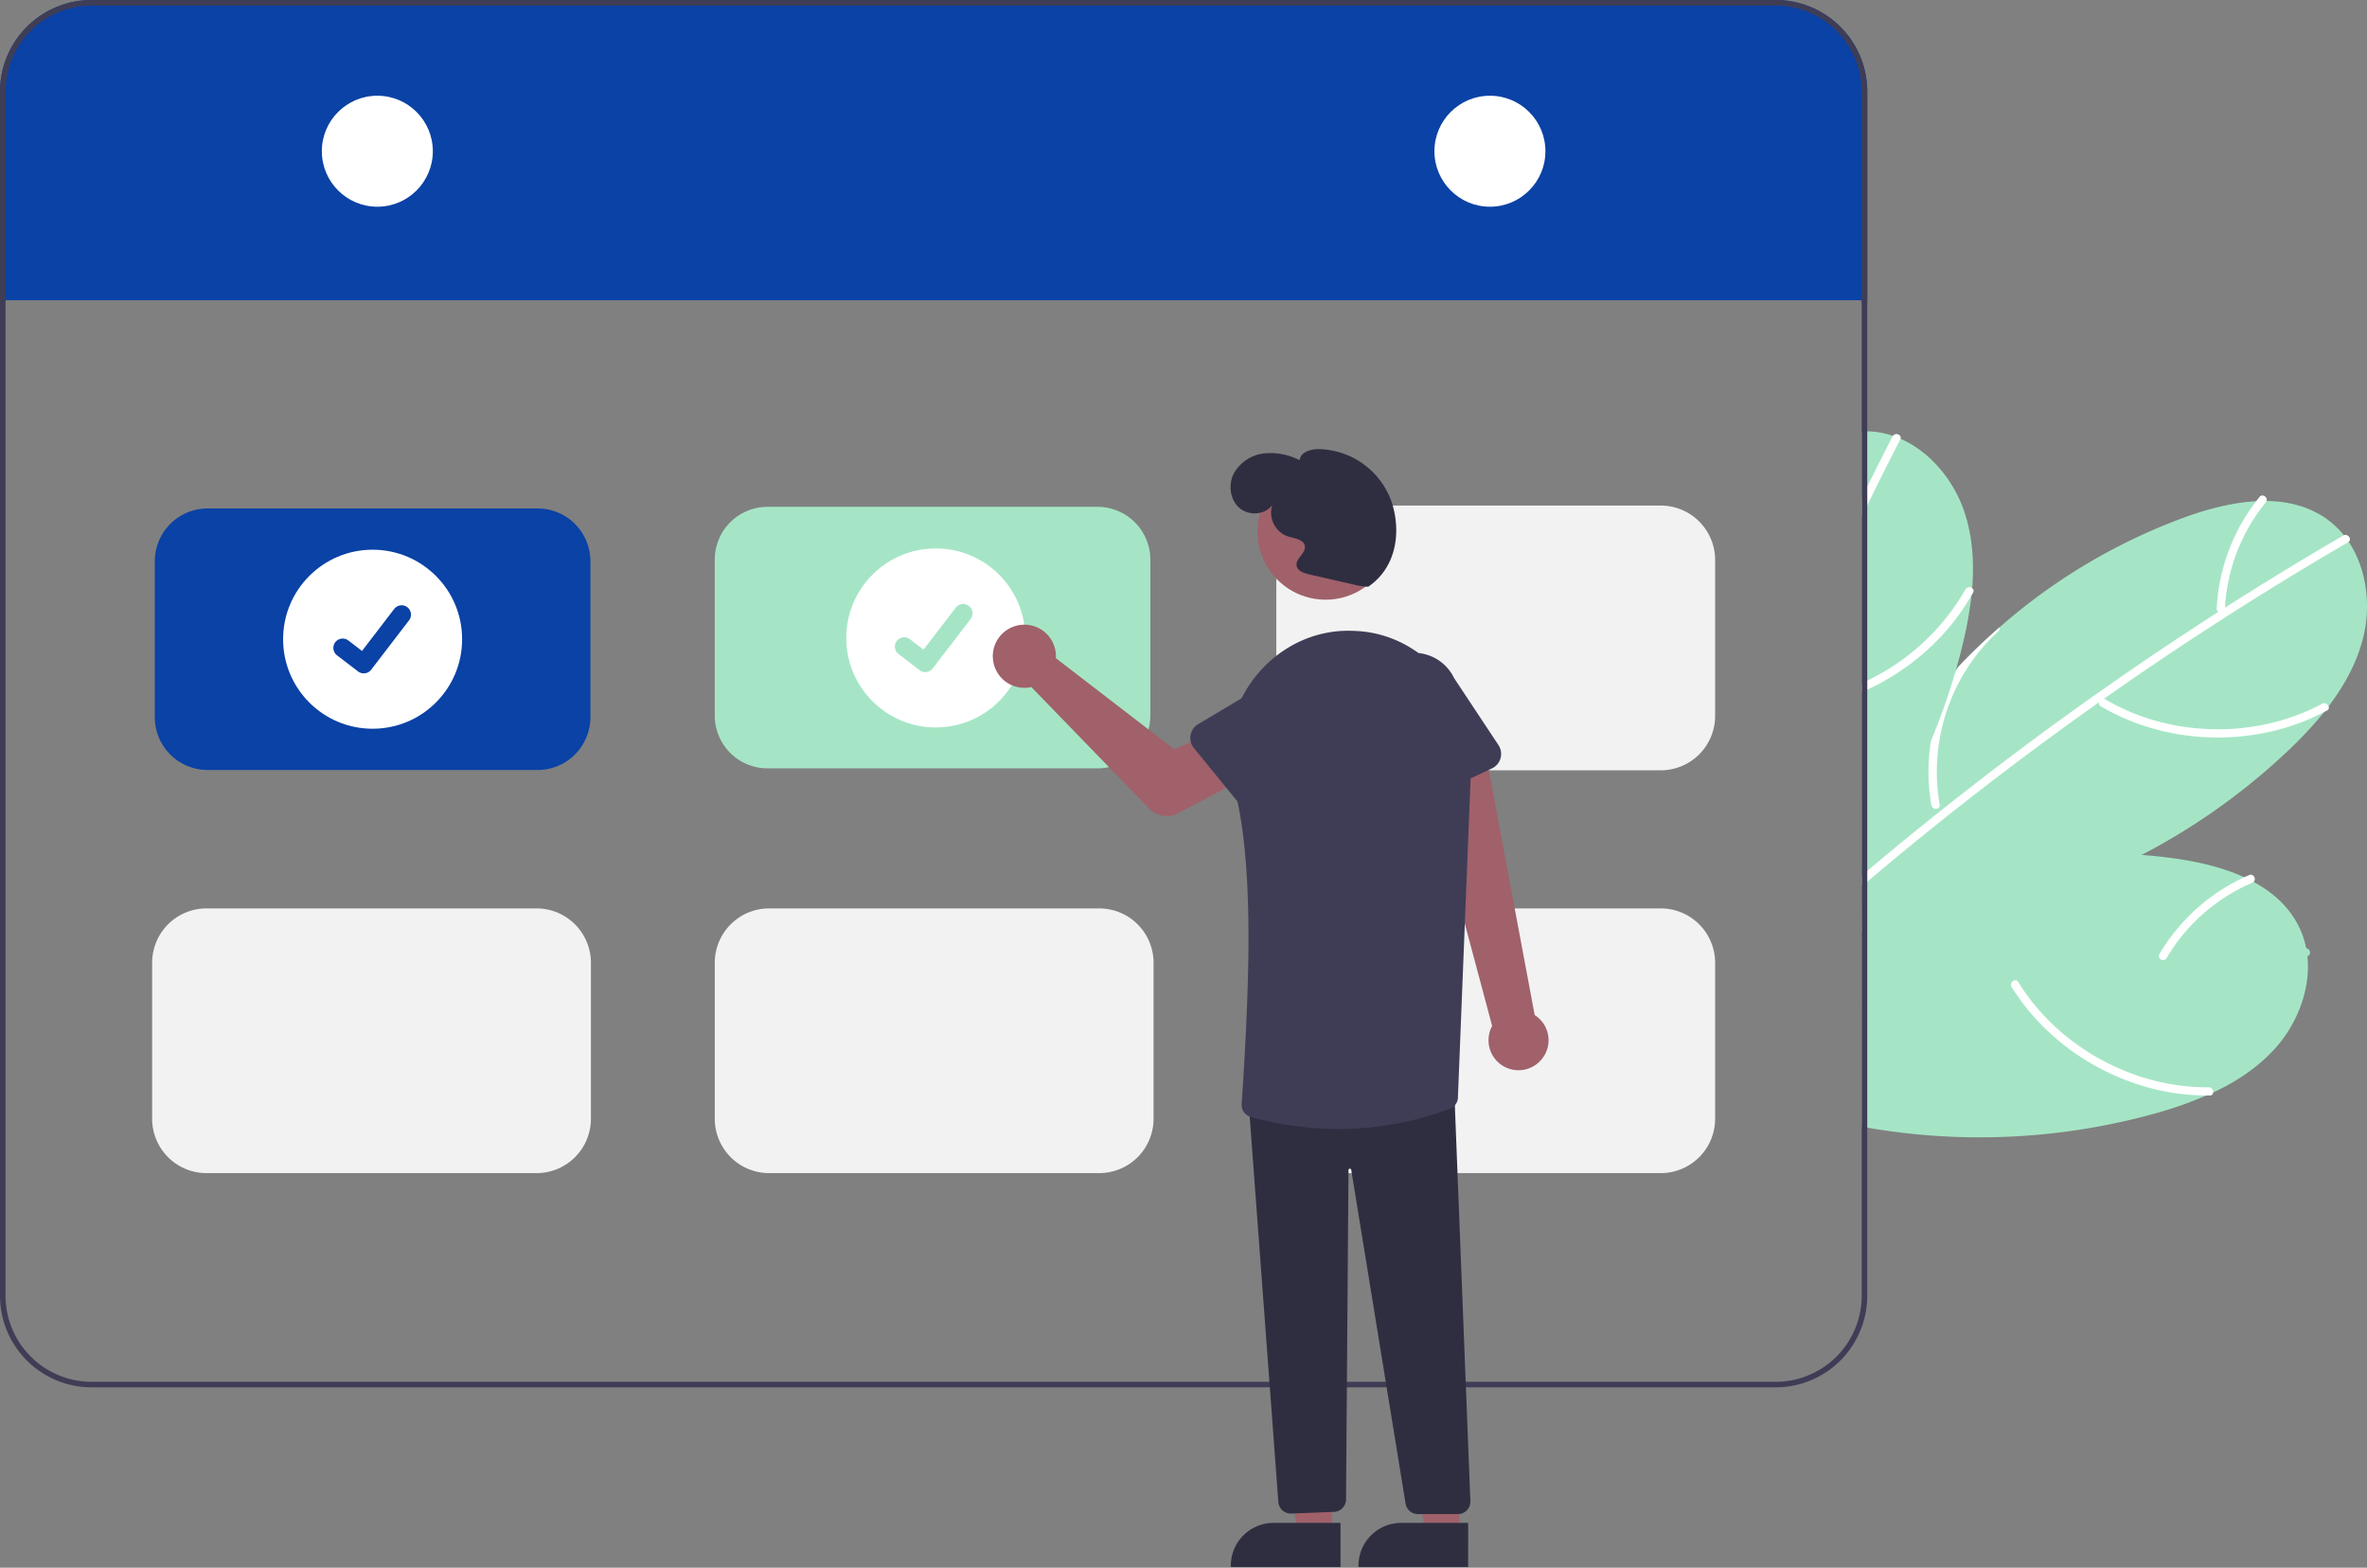 <svg xmlns="http://www.w3.org/2000/svg" xmlns:xlink="http://www.w3.org/1999/xlink" data-name="Layer 1" width="853.117" height="565" style=""><rect width="100%" height="100%" fill="#808080" stroke="none"/><rect id="backgroundrect" width="100%" height="100%" x="0" y="0" fill="none" stroke="none"/><g class="currentLayer" style=""><title>Layer 1</title><path d="M819.77,378.11 c-6.16,6.73 -13.8,11.74 -22.09,15.63 h-0.01 c-0.78,0.37 -1.56,0.73 -2.35,1.07 h-0.01 l-0.01,0.01 l-0.01,-0.01 h-0.01 a0.01,0.01 0 0 1 -0.01,0.01 H795.26 l-0.01,-0.01 c-0.01,0.01 -0.01,0.01 -0.02,0 l-0.01,0.01 l-0.01,-0.01 h-0.01 c-0.01,0.01 -0.01,0.01 -0.02,0 h-0.01 a139.774,139.774 0 0 1 -17.06,6.1 a236.651,236.651 0 0 1 -105.11,5.49 c-0.67,-0.12 -1.33,-0.24 -2,-0.36 V324.93 c0.66,-0.28 1.33,-0.56 2,-0.83 q6.555,-2.715 13.27,-4.99 q9.66,-3.3 19.59,-5.66 a212.167,212.167 0 0 1 66.04,-5.34 q6.045,0.45 12.06,1.3 c8.39,1.17 17.19,3.21 24.93,6.75 h0.01 c1.13,0.53 2.24,1.08 3.34,1.67 c6.88,3.73 12.68,8.86 16.22,15.89 a30.573,30.573 0 0 1 2.72,7.99 v0.02 c0.2,0.96 0.34,1.93 0.45,2.89 C832.89,356.46 827.98,369.13 819.77,378.11 z" fill="#a5e5c5" id="svg_1" class="" fill-opacity="1"/><path d="M831.63,344.62 a1.358,1.358 0 0 1 -0.3,0.04 q-25.695,1.125 -51.32,3.34 h-0.03 c-0.07,0.01 -0.13,0.01 -0.2,0.02 Q753.47,350.3 727.27,353.73 c-0.74,0.1 -1.47,0.2 -2.2,0.29 q-18.119,2.415 -36.17,5.36 q-7.965,1.305 -15.9,2.72 c-0.67,0.12 -1.33,0.23 -2,0.36 v-3.03 c0.67,-0.13 1.34,-0.24 2,-0.36 q26.43,-4.68 53.04,-8.17 q6.69,-0.9 13.4,-1.7 q19.38,-2.34 38.82,-4.04 c0.95,-0.08 1.89,-0.16 2.84,-0.24 q24.885,-2.115 49.84,-3.21 a0.939,0.939 0 0 1 0.24,0.02 C832.78,341.87 833.12,344.27 831.63,344.62 z" fill="#a5e5c5" id="svg_2" class="" fill-opacity="1"/><path d="M796.056,391.863 c-21.34,0.157 -42.364,-8.892 -57.458,-23.869 a77.826,77.826 0 0 1 -11.184,-14.07 c-1.017,-1.632 -3.398,0.168 -2.389,1.785 c11.723,18.8 31.25,32.193 52.778,37.117 a80.811,80.811 0 0 0 18.636,1.994 c1.914,-0.014 1.517,-2.972 -0.384,-2.958 z" fill="#fff" id="svg_3"/><path d="M705.86,313.45 a1.692,1.692 0 0 1 -1.25,1.13 a65.22,65.22 0 0 0 -14.08,5.5 a68.406,68.406 0 0 0 -17.53,13.25 c-0.27,0.27 -0.53,0.54 -0.78,0.82 c-0.42,0.44 -0.82,0.89 -1.22,1.35 v-4.36 c0.64,-0.68 1.31,-1.35 2,-1.99 a71.912,71.912 0 0 1 13.27,-10.04 Q695.93,315.81 705.86,313.45 z" fill="#fff" id="svg_4"/><path d="M810.659,315.372 a69.402,69.402 0 0 0 -32.422,28.586 a1.5,1.5 0 0 0 0.793,1.954 a1.528,1.528 0 0 0 1.954,-0.793 A66.049,66.049 0 0 1 811.78,318.135 c1.765,-0.754 0.648,-3.519 -1.121,-2.763 z" fill="#fff" id="svg_5"/><path d="M851.58,230.44 c-2.32,8.82 -6.77,16.81 -12.3,24.1 l-0.01,0.01 c-0.51,0.68 -1.04,1.37 -1.59,2.03 v0.01 a139.271,139.271 0 0 1 -12.41,13.39 a233.429,233.429 0 0 1 -53.37,38.13 c-30.67,16.02 -64.95,25.49 -98.9,26.03 c-0.26,0.01 -0.52,0.01 -0.78,0.01 c-0.41,0.01 -0.82,0.01 -1.22,0.01 V288.71 c0.65,-1.24 1.32,-2.48 2,-3.71 a219.524,219.524 0 0 1 32.03,-43.82 c0.3,-0.33 0.61,-0.66 0.92,-0.98 q7.02,-7.41 14.72,-14.11 a210.819,210.819 0 0 1 67.29,-39.85 c7.97,-2.86 16.71,-5.15 25.21,-5.6 c1.25,-0.07 2.49,-0.1 3.74,-0.09 c7.83,0.11 15.34,1.96 21.75,6.54 a30.999,30.999 0 0 1 6.12,5.81 c0.62,0.77 1.19,1.56 1.74,2.37 v0.01 C853.14,205.18 854.68,218.67 851.58,230.44 z" fill="#a5e5c5" id="svg_6" class="" fill-opacity="1"/><path d="M846.52,195.27 v0.01 a1.461,1.461 0 0 1 -0.24,0.17 q-22.2,12.915 -43.84,26.77 c-0.02,0.01 -0.03,0.02 -0.05,0.03 a1.739,1.739 0 0 1 -0.18,0.11 q-22.245,14.25 -43.86,29.46 c-0.6,0.42 -1.21,0.85 -1.82,1.28 q-14.925,10.545 -29.54,21.54 q-27.601,20.79 -53.99,43.12 c-0.67,0.56 -1.33,1.13 -2,1.7 v-3.89 c0.66,-0.57 1.33,-1.14 2,-1.7 q10.11,-8.535 20.4,-16.83 c2.05,-1.65 4.11,-3.3 6.17,-4.93 q27.45,-21.855 56.13,-42.08 h0.01 q5.64,-3.975 11.3,-7.88 q16.08,-11.07 32.521,-21.61 c0.79,-0.51 1.59,-1.02 2.39,-1.53 q21.045,-13.44 42.64,-26 a1.489,1.489 0 0 1 0.22,-0.11 C846.28,192.3 847.69,194.28 846.52,195.27 z" fill="#fff" id="svg_7"/><path d="M836.968,253.633 c-18.825,10.052 -41.646,11.805 -61.97,5.553 a77.827,77.827 0 0 1 -16.44,-7.265 c-1.659,-0.972 -2.931,1.727 -1.286,2.691 c19.114,11.203 42.628,13.993 63.98,8.353 a80.812,80.812 0 0 0 17.43,-6.891 c1.688,-0.901 -0.037,-3.336 -1.713,-2.441 z" fill="#fff" id="svg_8"/><path d="M696.121,290.222 a68.553,68.553 0 0 1 -0.952,-15.869 a72.319,72.319 0 0 1 10.781,-34.151 q7.028,-7.407 14.723,-14.112 a1.705,1.705 0 0 1 -0.586,1.585 a65.451,65.451 0 0 0 -9.912,11.408 a69.122,69.122 0 0 0 -11.082,50.892 a1.212,1.212 0 0 1 -0.314,1.143 A1.625,1.625 0 0 1 696.121,290.222 z" fill="#fff" id="svg_9"/><path d="M814.368,179.112 a69.402,69.402 0 0 0 -15.433,40.375 a1.5,1.5 0 0 0 1.61,1.362 a1.528,1.528 0 0 0 1.362,-1.61 a66.048,66.048 0 0 1 14.737,-38.201 c1.213,-1.488 -1.061,-3.417 -2.276,-1.926 z" fill="#fff" id="svg_10"/><path d="M710.81,211.97 v0.01 c-0.07,0.86 -0.15,1.71 -0.24,2.56 v0.02 a141.299,141.299 0 0 1 -3.25,17.96 c-0.7,2.9 -1.46,5.78 -2.29,8.66 c-0.1,0.37 -0.21,0.74 -0.32,1.1 v0.01 a229.523,229.523 0 0 1 -8.74,24.65 a238.918,238.918 0 0 1 -22.97,42.22 c-0.65,0.97 -1.32,1.94 -2,2.9 V155.46 c0.67,-0.04 1.33,-0.04 2,-0.02 q0.48,0 0.96,0.03 a30.322,30.322 0 0 1 8.28,1.61 c0.94,0.31 1.85,0.66 2.75,1.05 c10.91,4.78 19.48,15.32 23.2,26.91 C710.98,193.72 711.54,202.85 710.81,211.97 z" fill="#a5e5c5" id="svg_11" class="" fill-opacity="1"/><path d="M684.99,158.13 a1.076,1.076 0 0 1 -0.11,0.28 q-6.075,11.805 -11.88,23.73 c-0.67,1.37 -1.34,2.75 -2,4.12 v-6.8 q0.99,-2.04 2,-4.08 q4.485,-9.09 9.12,-18.1 a1.304,1.304 0 0 1 0.12,-0.2 C683.16,155.76 685.44,156.66 684.99,158.13 z" fill="#fff" id="svg_12"/><path d="M711.13,213.58 c-0.18,0.32 -0.36,0.64 -0.56,0.96 a79.816,79.816 0 0 1 -10.42,14.24 a85.916,85.916 0 0 1 -27.15,19.77 c-0.66,0.32 -1.33,0.62 -2,0.9 V246.2 c0.67,-0.3 1.34,-0.61 2,-0.93 a80.866,80.866 0 0 0 35.37,-32.82 a1.645,1.645 0 0 1 2.44,-0.47 A1.153,1.153 0 0 1 711.13,213.58 z" fill="#fff" id="svg_13"/><path d="M673,33 v76 h-2 v-0.81 h-669 v0.81 h-2 v-76 a33.032,33.032 0 0 1 33,-33 h607 A33.032,33.032 0 0 1 673,33 z" fill="#0a42a5" id="svg_14"/><path d="M640,0 h-607 a33.032,33.032 0 0 0 -33,33 v434 a33.032,33.032 0 0 0 33,33 h607 a33.032,33.032 0 0 0 33,-33 v-434 A33.032,33.032 0 0 0 640,0 zm31,467 a31.04,31.04 0 0 1 -31,31 h-607 a31.04,31.04 0 0 1 -31,-31 v-434 a31.04,31.04 0 0 1 31,-31 h607 a31.04,31.04 0 0 1 31,31 z" fill="#3f3d56" id="svg_15"/><circle cx="136" cy="54.5" r="20" fill="#fff" id="svg_16"/><circle cx="537" cy="54.5" r="20" fill="#fff" id="svg_17"/><path d="M193.785,277.502 H74.808 a19.033,19.033 0 0 1 -19.011,-19.011 V202.258 a19.033,19.033 0 0 1 19.011,-19.011 H193.785 a19.033,19.033 0 0 1 19.011,19.011 v56.233 A19.033,19.033 0 0 1 193.785,277.502 z" fill="#0a42a5" id="svg_18"/><path d="M395.598,276.917 H276.622 a19.033,19.033 0 0 1 -19.011,-19.011 V201.673 a19.033,19.033 0 0 1 19.011,-19.011 H395.598 a19.033,19.033 0 0 1 19.011,19.011 v56.233 A19.033,19.033 0 0 1 395.598,276.917 z" fill="#a5e5c5" id="svg_19" class="" fill-opacity="1"/><path d="M396.183,422.793 H277.207 a19.61,19.61 0 0 1 -19.588,-19.588 V346.973 A19.61,19.61 0 0 1 277.207,327.385 H396.183 A19.61,19.61 0 0 1 415.771,346.973 v56.233 A19.61,19.61 0 0 1 396.183,422.793 z" fill="#f2f2f2" id="svg_20"/><path d="M193.394,422.793 H74.418 A19.61,19.61 0 0 1 54.831,403.206 V346.973 A19.61,19.61 0 0 1 74.418,327.385 H193.394 a19.61,19.61 0 0 1 19.588,19.588 v56.233 A19.61,19.61 0 0 1 193.394,422.793 z" fill="#f2f2f2" id="svg_21"/><path d="M598.582,422.793 H479.606 a19.61,19.61 0 0 1 -19.588,-19.588 V346.973 A19.61,19.61 0 0 1 479.606,327.385 H598.582 a19.61,19.61 0 0 1 19.588,19.588 v56.233 A19.61,19.61 0 0 1 598.582,422.793 z" fill="#f2f2f2" id="svg_22"/><path d="M598.582,277.615 H479.606 a19.61,19.61 0 0 1 -19.588,-19.588 V201.794 a19.61,19.61 0 0 1 19.588,-19.588 H598.582 a19.61,19.61 0 0 1 19.588,19.588 v56.233 A19.61,19.61 0 0 1 598.582,277.615 z" fill="#f2f2f2" id="svg_23"/><circle cx="134.297" cy="230.374" r="32.262" fill="#fff" id="svg_24"/><path d="M131.099,242.681 a3.346,3.346 0 0 1 -2.013,-0.669 l-0.036,-0.027 l-7.582,-5.805 a3.368,3.368 0 1 1 4.097,-5.348 l4.911,3.766 l11.605,-15.135 a3.368,3.368 0 0 1 4.723,-0.623 l-0.072,0.098 l0.074,-0.097 a3.372,3.372 0 0 1 0.623,4.723 l-13.651,17.802 A3.37,3.37 0 0 1 131.099,242.681 z" fill="#0a42a5" id="svg_25"/><circle cx="337.271" cy="229.911" r="32.262" fill="#fff" id="svg_26"/><path d="M333.488,242.218 a3.346,3.346 0 0 1 -2.013,-0.669 l-0.036,-0.027 l-7.582,-5.805 a3.368,3.368 0 1 1 4.097,-5.348 l4.911,3.766 l11.605,-15.135 a3.368,3.368 0 0 1 4.723,-0.623 l-0.072,0.098 l0.074,-0.097 a3.372,3.372 0 0 1 0.623,4.723 l-13.65,17.802 A3.37,3.37 0 0 1 333.488,242.218 z" fill="#a5e5c5" id="svg_27" class="" fill-opacity="1"/><path d="M555.312,382.15 a10.743,10.743 0 0 0 -2.183,-16.327 l-18.011,-96.173 l-21.905,8.123 l24.592,91.981 a10.801,10.801 0 0 0 17.506,12.397 z" fill="#a0616a" id="svg_28"/><path d="M380.527,235.4 a11.406,11.406 0 0 1 0.022,1.796 l42.59,32.78 l12.078,-4.96 l9.867,17.249 l-20.528,10.858 a8.67,8.67 0 0 1 -10.277,-1.627 l-42.571,-43.889 a11.376,11.376 0 1 1 8.819,-12.206 z" fill="#a0616a" id="svg_29"/><polygon points="480.028 552.849 467.769 552.849 461.936 515.561 480.031 515.562 480.028 552.849" fill="#a0616a" id="svg_30"/><path d="M483.155,564.733 l-39.531,-0.001 v-0.5 a15.386,15.386 0 0 1 15.386,-15.386 h0.001 l24.144,0.001 z" fill="#2f2e41" id="svg_31"/><polygon points="526.028 552.849 513.769 552.849 507.936 515.561 526.031 515.562 526.028 552.849" fill="#a0616a" id="svg_32"/><path d="M529.155,564.733 l-39.531,-0.001 v-0.5 a15.386,15.386 0 0 1 15.386,-15.386 h0.001 l24.144,0.001 z" fill="#2f2e41" id="svg_33"/><path d="M465.223,545.479 a4.49,4.49 0 0 1 -4.475,-4.072 L450.065,397.718 l0.505,-0.041 l73.521,-6.043 l0.02,0.522 L529.955,541.007 a4.5,4.5 0 0 1 -4.497,4.668 H511.042 a4.475,4.475 0 0 1 -4.448,-3.815 L487.018,421.614 a0.5,0.5 0 0 0 -0.994,0.072 L485.136,540.41 a4.505,4.505 0 0 1 -4.263,4.462 l-15.409,0.601 C465.384,545.477 465.303,545.479 465.223,545.479 z" fill="#2f2e41" id="svg_34"/><circle cx="477.772" cy="191.564" r="24.561" fill="#a0616a" id="svg_35"/><path d="M482.527,406.882 a121.037,121.037 0 0 1 -31.768,-4.342 a4.51,4.51 0 0 1 -3.236,-4.687 c3.306,-49.693 4.084,-88.257 -2.869,-114.939 c-2.963,-11.372 -1.618,-23.349 3.691,-32.86 c7.99,-14.313 22.675,-23.024 38.34,-22.724 h0 q1.123,0.021 2.268,0.08 c23.773,1.224 42.297,22.73 41.294,47.942 l-4.782,120.168 a4.44,4.44 0 0 1 -2.815,4.044 A114.245,114.245 0 0 1 482.527,406.882 z" fill="#3f3d56" id="svg_36"/><path d="M448.695,292.141 l-18.398,-22.544 a5.761,5.761 0 0 1 1.514,-8.592 l24.921,-14.85 a16.001,16.001 0 0 1 20.16,24.853 l-19.477,21.373 a5.761,5.761 0 0 1 -8.721,-0.239 z" fill="#3f3d56" id="svg_37"/><path d="M506.57,289.312 a5.755,5.755 0 0 1 -3.164,-3.606 l-8.282,-27.705 A16.001,16.001 0 0 1 524.067,244.349 L540.084,268.537 a5.761,5.761 0 0 1 -2.361,8.399 l-26.354,12.336 A5.755,5.755 0 0 1 506.57,289.312 z" fill="#3f3d56" id="svg_38"/><path d="M489.909,211.132 l-18.206,-4.167 c-1.878,-0.43 -4.134,-1.25 -4.395,-3.159 c-0.35,-2.565 3.341,-4.352 3.001,-6.919 c-0.33,-2.486 -3.693,-2.806 -6.09,-3.54 a9.111,9.111 0 0 1 -5.672,-11.34 c-2.594,3.656 -8.522,3.969 -11.887,1.007 s-4.01,-8.336 -1.99,-12.338 a14.287,14.287 0 0 1 10.724,-7.24 a22.617,22.617 0 0 1 13.023,2.428 c0.267,-2.833 3.804,-3.982 6.65,-4.007 a28.431,28.431 0 0 1 26.643,19.446 c3.492,11.252 1.156,23.586 -8.614,30.17 z" fill="#2f2e41" id="svg_39" class=""/></g></svg>